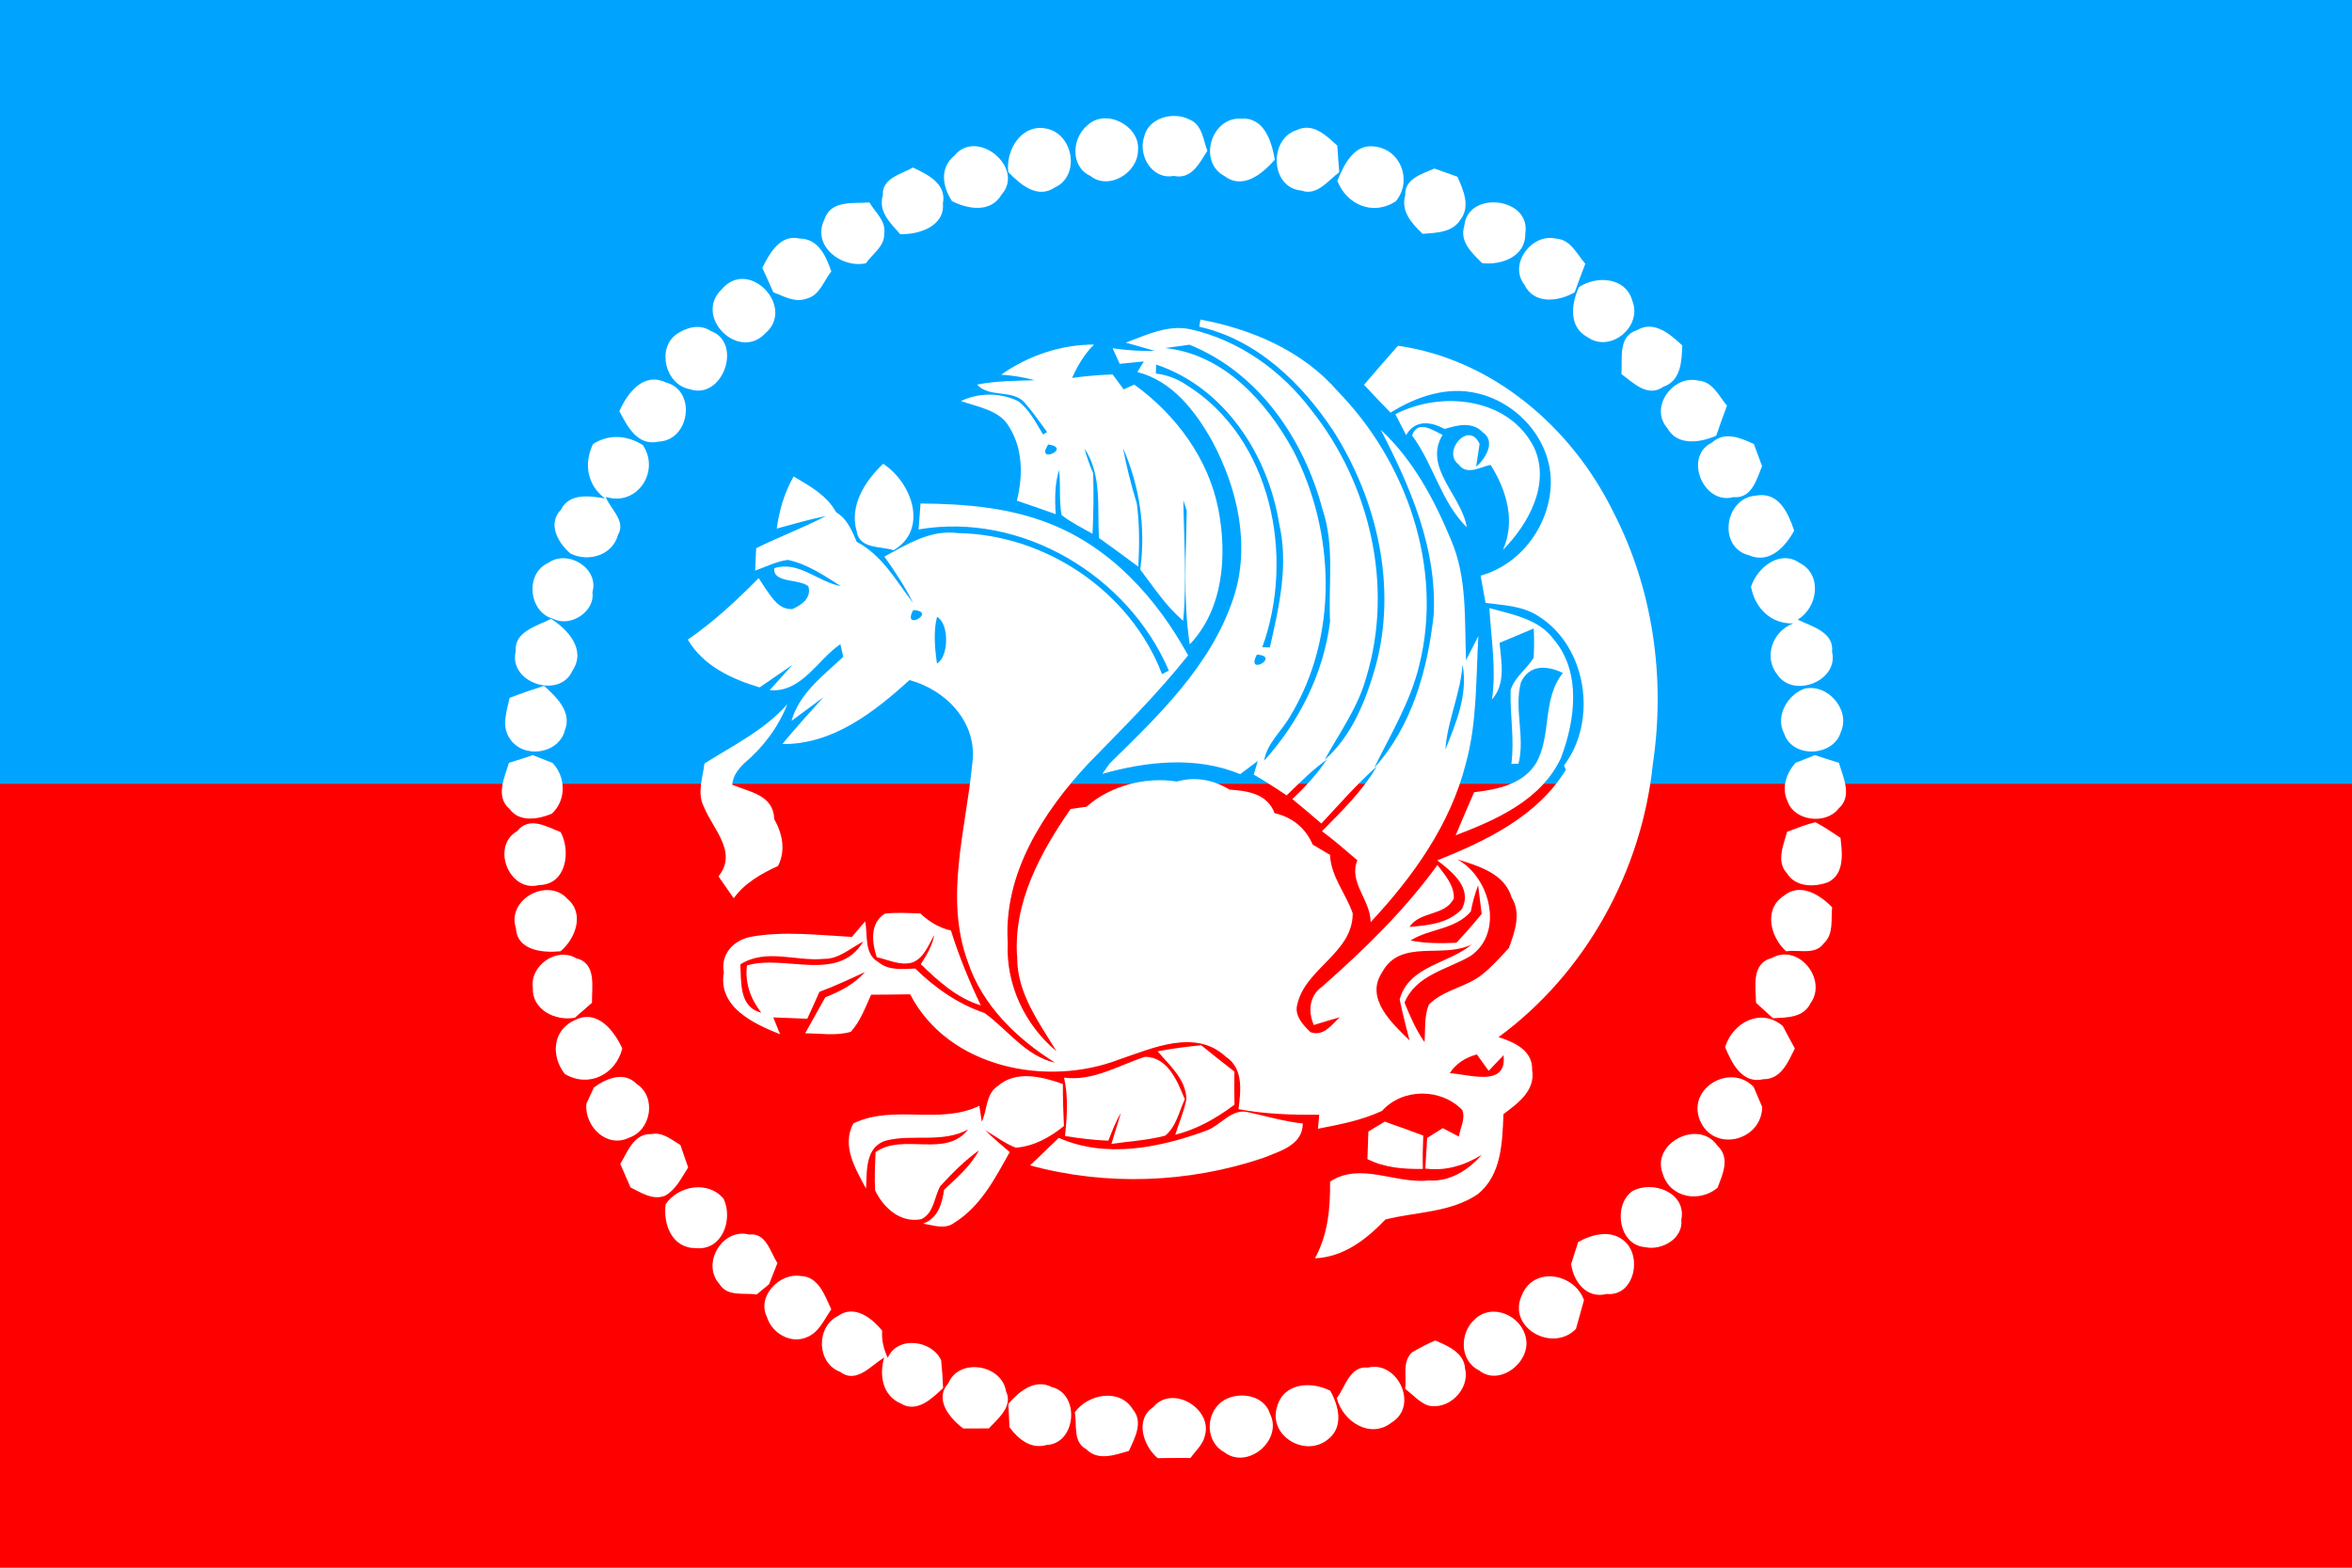 <?xml version="1.0" encoding="UTF-8" standalone="no"?>
<svg
   xmlns:dc="http://purl.org/dc/elements/1.1/"
   xmlns:cc="http://creativecommons.org/ns#"
   xmlns:rdf="http://www.w3.org/1999/02/22-rdf-syntax-ns#"
   xmlns:svg="http://www.w3.org/2000/svg"
   xmlns="http://www.w3.org/2000/svg"
   xmlns:sodipodi="http://sodipodi.sourceforge.net/DTD/sodipodi-0.dtd"
   xmlns:inkscape="http://www.inkscape.org/namespaces/inkscape"
   width="240"
   height="160"
   id="svg2"
   version="1.1"
   inkscape:version="0.48.2 r9819"
   sodipodi:docname="chrobatia.svg">
  <rect
     style="fill:#ff0000;fill-opacity:1;stroke:none"
     id="rect3166"
     width="240"
     height="160"
     x="0"
     y="0" />
  <rect
     style="fill:#00a4ff;fill-opacity:1;stroke:none"
     id="rect3166-4"
     width="240"
     height="80"
     x="0"
     y="0" />
  <g
     id="#ffffffff"
     transform="matrix(0.762,0,0,0.762,1.678,0.206)">
    <path
       d="m 151.01,18.06 c 0.58,-2.58 3.91,-3.44 6.08,-2.32 1.69,0.67 1.82,2.7 2.39,4.18 -1.05,1.63 -2.12,3.9 -4.5,3.37 -2.89,0.55 -4.82,-2.72 -3.97,-5.23 z"
       id="path28"
       inkscape:connector-curvature="0"
       style="fill:#ffffff" />
    <path
       d="m 143.41,16.52 c 2.47,-2.37 7.11,0.08 6.78,3.37 -0.03,2.99 -3.91,5.39 -6.4,3.39 -2.7,-1.26 -2.46,-5.06 -0.38,-6.76 z"
       id="path30"
       inkscape:connector-curvature="0"
       style="fill:#ffffff" />
    <path
       d="m 161.79,23.32 c -3.62,-1.88 -1.82,-7.95 2.21,-7.7 3.11,-0.22 4.09,3.08 4.51,5.5 -1.63,1.84 -4.24,4.08 -6.72,2.2 z"
       id="path32"
       inkscape:connector-curvature="0"
       style="fill:#ffffff" />
    <path
       d="m 132.82,22.78 c -0.38,-2.93 1.76,-6.5 5.08,-5.83 3.62,0.67 4.62,6.32 1.15,7.89 -2.36,1.6 -4.64,-0.43 -6.23,-2.06 z"
       id="path34"
       inkscape:connector-curvature="0"
       style="fill:#ffffff" />
    <path
       d="m 171.43,17.16 c 2.19,-1.06 3.97,0.72 5.45,2.08 0.08,1.19 0.16,2.38 0.26,3.56 -1.48,1.08 -2.98,3.23 -5.07,2.45 -4.15,-0.34 -4.42,-6.9 -0.64,-8.09 z"
       id="path36"
       inkscape:connector-curvature="0"
       style="fill:#ffffff" />
    <path
       d="m 125.62,20.56 c 3.04,-3.71 9.47,1.66 6.3,5.23 -1.43,2.48 -4.5,1.97 -6.64,0.88 -1.29,-1.98 -1.68,-4.45 0.34,-6.11 z"
       id="path38"
       inkscape:connector-curvature="0"
       style="fill:#ffffff" />
    <path
       d="m 176.88,23.95 c 0.9,-2.13 2.21,-5.03 5.04,-4.59 3.51,0.42 5.04,4.66 2.78,7.34 -3.03,1.96 -6.53,0.5 -7.82,-2.75 z"
       id="path40"
       inkscape:connector-curvature="0"
       style="fill:#ffffff" />
    <path
       d="m 116.02,25.9 c -0.15,-2.33 2.47,-2.83 4.03,-3.73 1.94,0.93 4.55,2.14 4.01,4.81 0.29,3.06 -3.25,4.2 -5.72,4.11 -1.28,-1.46 -2.98,-3.01 -2.32,-5.19 z"
       id="path42"
       inkscape:connector-curvature="0"
       style="fill:#ffffff" />
    <path
       d="m 185.98,25.85 c -0.11,-2.21 2.31,-2.83 3.9,-3.55 0.77,0.28 2.31,0.83 3.08,1.1 0.78,1.74 1.76,3.93 0.46,5.67 -1.06,1.82 -3.28,1.84 -5.12,1.98 -1.44,-1.39 -2.96,-3.01 -2.32,-5.2 z"
       id="path44"
       inkscape:connector-curvature="0"
       style="fill:#ffffff" />
    <path
       d="m 108.18,29.16 c 0.86,-2.67 3.85,-2.16 6.05,-2.31 0.75,1.31 2.24,2.47 1.97,4.14 0.1,1.72 -1.57,2.74 -2.45,4 -3.33,0.72 -7.26,-2.38 -5.57,-5.83 z"
       id="path46"
       inkscape:connector-curvature="0"
       style="fill:#ffffff" />
    <path
       d="m 193.89,29.96 c 0.45,-4.77 8.98,-3.82 8.16,1.07 0.06,3.06 -3.19,4.25 -5.78,3.94 -1.34,-1.35 -3.06,-2.85 -2.38,-5.01 z"
       id="path48"
       inkscape:connector-curvature="0"
       style="fill:#ffffff" />
    <path
       d="m 201.93,37.86 c -2.15,-2.76 0.99,-6.95 4.26,-6.17 1.95,0.13 2.77,2.08 3.9,3.37 -0.49,1.27 -0.97,2.54 -1.42,3.82 -2.18,1.25 -5.44,1.67 -6.74,-1.02 z"
       id="path50"
       inkscape:connector-curvature="0"
       style="fill:#ffffff" />
    <path
       d="m 99.88,35.6 c 0.98,-1.93 2.4,-4.54 5,-3.92 2.53,0.02 3.54,2.38 4.24,4.41 -1.02,1.25 -1.55,3.21 -3.31,3.64 -1.57,0.58 -3.04,-0.32 -4.46,-0.86 -0.48,-1.1 -0.97,-2.19 -1.47,-3.27 z"
       id="path52"
       inkscape:connector-curvature="0"
       style="fill:#ffffff" />
    <path
       d="m 209.24,38.18 c 2.38,-1.57 6.26,-1.33 7.14,1.82 1.41,3.49 -2.94,7.08 -6.03,4.87 -2.53,-1.38 -2.14,-4.48 -1.11,-6.69 z"
       id="path54"
       inkscape:connector-curvature="0"
       style="fill:#ffffff" />
    <path
       d="m 94.42,38.51 c 3.61,-4.34 9.95,2.31 5.89,5.84 -3.6,3.86 -9.67,-2.22 -5.89,-5.84 z"
       id="path56"
       inkscape:connector-curvature="0"
       style="fill:#ffffff" />
    <path
       d="m 158.55,42.53 c 6.89,1.29 13.7,4.19 18.37,9.59 9.25,9.46 14.19,23.67 10.93,36.72 -1.18,4.91 -3.84,9.25 -6.03,13.74 5.05,-5.55 7.16,-13.17 7.96,-20.48 0.49,-8.83 -3.12,-17.15 -7.09,-24.82 4.32,4.02 7.17,9.33 9.4,14.73 2.22,5.08 1.8,10.74 2.03,16.15 0.55,-1.08 1.1,-2.16 1.65,-3.25 -0.34,5.71 -0.15,11.52 -1.68,17.09 -2.07,8.18 -7.07,15.16 -12.75,21.24 0.01,-2.94 -3.01,-5.39 -1.77,-8.28 -1.56,-1.33 -3.1,-2.68 -4.74,-3.9 2.64,-2.7 5.41,-5.36 7.32,-8.65 -2.67,2.34 -4.99,5.04 -7.41,7.62 -1.28,-1.11 -2.57,-2.2 -3.88,-3.27 1.69,-1.62 3.31,-3.33 4.61,-5.29 -1.97,1.4 -3.65,3.13 -5.38,4.79 -1.44,-0.97 -2.9,-1.91 -4.4,-2.78 0.13,-0.46 0.4,-1.37 0.54,-1.83 -0.59,0.44 -1.77,1.33 -2.36,1.77 -5.86,-2.44 -12.5,-1.73 -18.46,-0.04 l 0.98,-1.39 c 6.57,-6.43 13.57,-13.13 16.55,-22.08 2.37,-7.03 0.59,-14.75 -2.82,-21.11 -2.25,-4.01 -5.33,-8.04 -10.01,-9.24 0.22,-0.36 0.64,-1.07 0.86,-1.42 -0.81,0.08 -2.42,0.24 -3.23,0.32 -0.24,-0.52 -0.72,-1.56 -0.95,-2.08 1.87,0.26 3.77,0.4 5.67,0.35 -0.97,-0.28 -2.92,-0.83 -3.9,-1.11 2.77,-1.03 5.65,-2.45 8.69,-1.78 6.48,1.46 12.16,5.53 16.13,10.79 7.87,9.88 11.09,23.61 7.38,35.81 -1.1,4.04 -3.6,7.44 -5.58,11.07 3.67,-3.23 5.51,-7.93 6.82,-12.51 2.92,-10.67 0.22,-22.28 -5.61,-31.49 -4.24,-6.43 -10.25,-12.29 -18,-14.02 l 0.16,-0.96 m -4.72,3.82 c 7.87,0.83 13.56,7.18 17.15,13.73 5.64,10.91 6.07,24.85 -0.37,35.51 -1.13,2.02 -3.14,3.65 -3.53,6.03 4.67,-5.16 7.98,-11.73 8.83,-18.66 -0.25,-4.99 0.63,-10.13 -1,-14.97 -2.49,-9.41 -8.55,-18.37 -17.84,-22.09 -0.81,0.11 -2.43,0.34 -3.24,0.45 m -1.21,2.21 -0.04,1.2 c 1.46,0.18 2.86,0.69 4.08,1.52 11.44,7.11 14.58,23.04 10.17,35.14 l 1.02,0.03 c 1.23,-5.41 2.52,-11.01 1.25,-16.54 -1.48,-9.26 -7.3,-18.27 -16.48,-21.35 m 13.49,38.85 c -1.59,2.98 3.29,0.21 0,0 m 25.24,12.71 c 1.45,-3.61 3.05,-7.39 2.3,-11.36 -0.28,3.89 -2.03,7.5 -2.3,11.36 m -1.13,1.12 c 0.6,0.46 0.6,0.46 0,0 z"
       id="path58"
       inkscape:connector-curvature="0"
       style="fill:#ffffff" />
    <path
       d="m 88.37,44.51 c 1.33,-0.94 3.16,-1.44 4.62,-0.44 4.32,1.58 1.59,9.32 -2.85,7.78 -3.25,-0.6 -4.42,-5.43 -1.77,-7.34 z"
       id="path60"
       inkscape:connector-curvature="0"
       style="fill:#ffffff" />
    <path
       d="m 217.03,43.94 c 2.29,-1.35 4.44,0.58 6.04,2.05 -0.07,2.08 -0.15,4.71 -2.5,5.53 -2.11,1.5 -4.03,-0.49 -5.64,-1.69 0.14,-2.08 -0.5,-5.08 2.1,-5.89 z"
       id="path62"
       inkscape:connector-curvature="0"
       style="fill:#ffffff" />
    <path
       d="m 131.87,49.91 c 3.62,-2.55 7.99,-4.03 12.43,-4.03 -1.29,1.27 -2.2,2.83 -2.94,4.47 1.8,-0.25 3.61,-0.4 5.43,-0.47 0.37,0.5 1.11,1.5 1.48,2 0.36,-0.16 1.07,-0.48 1.42,-0.64 5.56,4.02 9.92,9.88 11.26,16.69 1.19,6.17 0.7,13.34 -3.83,18.11 -0.9,-5.93 -0.51,-11.94 -0.4,-17.91 -0.11,-0.34 -0.35,-1.03 -0.46,-1.38 0.08,5.37 0.5,10.75 -0.02,16.12 -2.31,-1.94 -3.94,-4.49 -5.75,-6.86 0.76,-5.54 -0.07,-11.16 -2.31,-16.28 0.47,2.53 1.12,5.02 1.86,7.49 0.36,2.79 0.35,5.6 0.19,8.41 -1.75,-1.3 -3.5,-2.59 -5.27,-3.85 -0.24,-4.03 0.43,-8.45 -1.94,-11.99 0.31,1.14 0.7,2.25 1.17,3.34 0.08,2.7 0.04,5.39 -0.09,8.09 -1.41,-0.79 -2.86,-1.51 -4.14,-2.5 -0.38,-1.98 -0.09,-4.04 -0.35,-6.04 -0.57,1.92 -0.58,3.93 -0.43,5.92 -1.73,-0.62 -3.46,-1.22 -5.21,-1.81 0.81,-3.26 0.83,-6.86 -0.99,-9.81 -1.28,-2.36 -4.23,-2.71 -6.5,-3.54 2.41,-1.13 5.26,-1.15 7.66,0.02 1.52,1.14 2.38,2.89 3.34,4.47 l 0.53,-0.34 c -0.96,-1.3 -1.87,-2.64 -2.93,-3.85 -1.63,-1.96 -4.76,-0.64 -6.44,-2.5 2.54,-0.5 5.14,-0.5 7.72,-0.59 -1.47,-0.39 -2.97,-0.64 -4.49,-0.74 m 15.42,8.33 c 0.5,0.58 0.5,0.58 0,0 m -9.12,1.02 c -1.83,2.77 3.32,0.47 0,0 z"
       id="path64"
       inkscape:connector-curvature="0"
       style="fill:#ffffff" />
    <path
       d="m 185.01,46.04 c 12.7,1.82 23.27,10.94 28.81,22.23 5.34,10.3 7.03,22.3 5.32,33.73 -1.46,14.36 -8.98,28.08 -20.67,36.64 2.1,0.67 4.6,1.78 4.5,4.41 0.45,2.77 -1.92,4.46 -3.84,5.9 -0.16,3.77 -0.23,8.19 -3.49,10.76 -3.62,2.43 -8.2,2.33 -12.31,3.35 -2.55,2.67 -5.6,5.04 -9.45,5.21 1.75,-3.16 2.07,-6.73 2.03,-10.28 4.08,-2.66 8.73,0.33 13.15,-0.15 2.86,0.21 5.34,-1.36 7.16,-3.43 -2.29,1.41 -4.85,2.21 -7.56,1.83 0.09,-1.36 0.18,-2.73 0.25,-4.09 0.53,-0.33 1.57,-0.99 2.09,-1.32 0.54,0.29 1.63,0.85 2.17,1.14 0.14,-1.18 0.93,-2.4 0.43,-3.58 -2.83,-2.92 -7.97,-2.95 -10.73,0.13 -2.72,1.26 -5.66,1.83 -8.58,2.39 0.04,-0.47 0.13,-1.4 0.17,-1.87 -3.62,0.03 -7.25,-0.08 -10.81,-0.75 0.31,-2.45 0.68,-5.46 -1.7,-7.02 -4.07,-3.8 -9.83,-1.14 -14.3,0.37 -9.74,3.75 -22.89,1.09 -27.97,-8.73 -1.75,0.03 -3.49,0.04 -5.23,0.05 -0.78,1.71 -1.43,3.55 -2.72,4.97 -1.98,0.58 -4.08,0.21 -6.11,0.2 0.9,-1.6 1.8,-3.21 2.69,-4.82 1.98,-0.78 3.9,-1.77 5.33,-3.39 -2.02,0.94 -4.02,1.89 -6.11,2.65 -0.53,1.21 -1.07,2.41 -1.63,3.61 -1.52,-0.06 -3.04,-0.12 -4.55,-0.18 0.22,0.57 0.68,1.7 0.91,2.26 -3.52,-1.41 -8.35,-3.63 -7.53,-8.28 -0.46,-2.45 1.28,-4.3 3.58,-4.77 4.48,-0.81 9.06,-0.23 13.57,0.01 0.59,-0.7 1.18,-1.4 1.77,-2.09 0.38,1.84 -0.18,4.37 1.77,5.46 1.39,1.18 3.27,0.92 4.94,0.87 2.66,2.6 5.73,4.75 9.28,5.95 3.12,2.25 5.47,5.75 9.45,6.66 -5.12,-3.21 -9.74,-7.65 -11.69,-13.51 -3.17,-8.64 -0.23,-17.8 0.6,-26.57 0.75,-5.42 -3.46,-9.84 -8.41,-11.17 -4.74,4.3 -10.28,8.64 -17.03,8.57 1.78,-2.16 3.65,-4.22 5.52,-6.29 -1.43,1.07 -2.85,2.13 -4.29,3.18 1.07,-3.74 4.25,-6.04 6.93,-8.58 -0.1,-0.42 -0.29,-1.26 -0.39,-1.69 -3.1,2.12 -5.2,6.53 -9.46,6.16 1.01,-1.15 2.04,-2.27 3.07,-3.4 -1.48,1 -2.95,2.01 -4.42,3.03 -3.78,-1.13 -7.53,-2.87 -9.62,-6.4 3.47,-2.38 6.55,-5.25 9.49,-8.24 0.25,0.38 0.74,1.13 0.99,1.51 0.85,1.21 1.8,2.74 3.52,2.64 1.24,-0.52 2.62,-1.52 2.14,-3.07 -1.27,-1 -4.81,-0.4 -4.55,-2.41 3.26,-1.03 5.83,1.85 8.9,2.4 -2.22,-1.41 -4.49,-2.96 -7.11,-3.51 -1.52,0.22 -2.92,0.92 -4.36,1.44 0.04,-0.75 0.1,-2.25 0.14,-3 3.07,-1.53 6.3,-2.73 9.34,-4.31 -2.22,0.44 -4.4,1.08 -6.59,1.68 0.34,-2.45 1.03,-4.83 2.26,-6.98 2.16,1.26 4.46,2.53 5.71,4.81 1.49,0.86 2.09,2.46 2.75,3.95 3.43,1.8 5.27,5.23 7.54,8.18 -1.08,-2.19 -2.43,-4.23 -3.84,-6.21 3.03,-1.64 6.17,-3.63 9.79,-3.15 11.8,0.17 23.16,7.82 27.39,18.9 l 0.91,-0.48 c -5.47,-12.74 -19.68,-21.27 -33.51,-18.91 0.06,-0.87 0.19,-2.6 0.26,-3.47 5.82,0.04 11.74,0.51 17.21,2.66 8.27,3.21 14.43,10.04 18.62,17.68 -4.11,5.18 -8.8,9.81 -13.4,14.53 -6.02,6.48 -11.35,14.73 -10.75,23.95 -0.29,5.56 2.27,11.01 6.53,14.55 -2.36,-3.87 -5.28,-7.8 -5.27,-12.54 -0.57,-7.33 3.11,-14.09 7.16,-19.92 0.53,-0.07 1.6,-0.23 2.14,-0.3 3.13,-2.81 7.93,-4.05 12.08,-3.37 2.46,-0.7 4.9,-0.24 7.05,1.08 2.42,0.16 5.09,0.55 6.04,3.16 2.34,0.51 4.16,1.99 5.1,4.2 0.77,0.46 1.54,0.92 2.32,1.38 0.14,2.94 2.12,5.16 3.04,7.82 0.05,5.37 -6.49,7.41 -7.46,12.4 -0.29,1.43 0.88,2.62 1.81,3.53 1.76,0.61 2.81,-0.97 3.92,-2 -1.16,0.33 -2.32,0.68 -3.48,1.04 -0.78,-1.84 -0.62,-3.9 1.11,-5.13 5.63,-4.96 11.04,-10.21 15.45,-16.31 0.99,1.35 2.24,2.67 2.2,4.47 -1.15,2.4 -4.51,1.67 -5.95,3.83 2.46,-0.2 5.24,-0.46 7.02,-2.4 1.46,-2.82 -1.33,-5 -3.29,-6.51 6.55,-2.63 13.38,-5.88 17.21,-12.13 l -0.24,-0.59 c 4.54,-6.01 3.07,-15.95 -3.43,-19.99 -2.09,-1.39 -4.68,-1.46 -7.08,-1.78 -0.23,-1.22 -0.45,-2.44 -0.66,-3.65 5.51,-1.51 9.44,-7 9.4,-12.66 -0.05,-5.59 -4.46,-10.51 -9.8,-11.75 -4.08,-1 -8.22,0.43 -11.66,2.58 -1.2,-1.23 -2.39,-2.48 -3.55,-3.73 1.5,-1.76 3.01,-3.51 4.55,-5.23 m -64.92,35.4 c -1.58,2.95 3.31,0.2 0,0 m 3.19,0.91 c -0.51,1.94 -0.29,4.28 -0.01,6.25 1.62,-0.93 1.65,-5.35 0.01,-6.25 m 69.67,32.48 c 4.4,2.39 6.31,9.8 1.78,12.94 -3.15,1.84 -7.29,2.51 -8.85,6.25 0.75,1.83 1.53,3.66 2.68,5.29 0.12,-1.67 -0.06,-3.42 0.57,-5.01 1.97,-2.03 5.03,-2.31 7.19,-4.08 1.3,-1.04 2.41,-2.3 3.54,-3.52 0.79,-2.19 1.69,-4.61 0.35,-6.8 -0.95,-3.19 -4.45,-4.19 -7.26,-5.07 m 1.81,6.99 c -2.11,2.45 -5.55,2.27 -8.07,3.88 2.02,0.41 4.09,0.39 6.14,0.3 1.18,-1.25 2.3,-2.54 3.38,-3.86 -0.12,-0.96 -0.35,-2.88 -0.47,-3.84 -0.43,1.14 -0.76,2.31 -0.98,3.52 m -86.63,6.34 c -3.75,0.37 -7.74,-1.45 -11.19,0.74 0.14,2.38 -0.19,5.73 2.8,6.46 -1.43,-1.83 -2.21,-3.98 -1.91,-6.32 5.06,-1.53 12.2,2.41 15.57,-3.2 -1.7,0.86 -3.24,2.35 -5.27,2.32 m 74.74,1.82 c -2.32,3.5 1.37,6.83 3.68,9.1 -0.48,-1.83 -0.93,-3.65 -1.32,-5.49 1.25,-4.53 6.54,-4.74 9.65,-7.37 -3.85,1.97 -9.57,-0.83 -12.01,3.76 m 9.07,13.49 c 2.6,0.15 7.71,1.95 7.2,-2.41 -0.49,0.52 -1.49,1.57 -1.99,2.1 -0.39,-0.55 -1.18,-1.65 -1.58,-2.2 -1.47,0.39 -2.81,1.21 -3.63,2.51 z"
       id="path66"
       inkscape:connector-curvature="0"
       style="fill:#ffffff" />
    <path
       d="m 221.07,57.07 c -2.44,-2.78 0.75,-7.16 4.12,-6.37 1.95,0.12 2.77,2.05 3.87,3.36 -0.5,1.34 -0.98,2.68 -1.44,4.03 -2.14,0.93 -5.21,1.41 -6.55,-1.02 z"
       id="path68"
       inkscape:connector-curvature="0"
       style="fill:#ffffff" />
    <path
       d="m 80.74,54.81 c 1.04,-2.39 3.21,-5.29 6.18,-3.87 4.2,1.04 3.27,7.78 -0.93,7.94 -2.81,0.64 -4.18,-2.03 -5.25,-4.07 z"
       id="path70"
       inkscape:connector-curvature="0"
       style="fill:#ffffff" />
    <path
       d="m 184.65,55.21 c 6.15,-3.19 15.22,-2.25 18.58,4.46 2.23,4.85 -0.73,10.24 -4.17,13.71 1.72,-3.85 0.48,-7.99 -1.65,-11.38 -1.43,0.27 -3.17,1.48 -4.3,-0.08 -2.25,-1.67 1.39,-5.95 2.82,-2.73 -0.11,0.77 -0.34,2.29 -0.46,3.06 1.22,-1.05 2.71,-3.39 0.87,-4.63 -1.4,-1.47 -3.41,-0.95 -5.1,-0.43 -1.81,-1.01 -3.96,-1.28 -5.14,0.82 -0.36,-0.7 -1.08,-2.1 -1.45,-2.8 z"
       id="path72"
       inkscape:connector-curvature="0"
       style="fill:#ffffff" />
    <path
       d="m 186.89,58.05 c 0.78,-2.15 2.75,-0.7 4.08,-0.07 -2.63,4.37 2.57,8.11 3.25,12.38 -3.42,-3.36 -4.47,-8.45 -7.33,-12.31 z"
       id="path74"
       inkscape:connector-curvature="0"
       style="fill:#ffffff" />
    <path
       d="m 77.21,59.2 c 2.14,-1.36 4.53,-1.18 6.66,0.13 2.38,3.5 -0.73,8.29 -4.96,6.95 0.59,1.61 2.77,3.24 1.64,5.09 -0.72,2.75 -3.96,3.68 -6.35,2.51 -1.67,-1.42 -3.14,-4 -1.28,-5.88 1.1,-2.27 3.88,-1.86 5.9,-1.5 -2.4,-1.8 -2.87,-4.68 -1.61,-7.3 z"
       id="path76"
       inkscape:connector-curvature="0"
       style="fill:#ffffff" />
    <path
       d="m 227.03,59.02 c 1.71,-1.57 3.83,-0.65 5.63,0.18 0.28,0.74 0.83,2.22 1.1,2.96 -0.72,1.76 -1.39,4.4 -3.83,4.15 -4.03,1.11 -6.73,-5.42 -2.9,-7.29 z"
       id="path78"
       inkscape:connector-curvature="0"
       style="fill:#ffffff" />
    <path
       d="m 112.53,70.95 c -1.04,-3.48 1.1,-6.79 3.53,-9.1 3.85,2.49 6.13,8.79 1.4,11.58 -1.67,-0.58 -4.54,-0.12 -4.93,-2.48 z"
       id="path80"
       inkscape:connector-curvature="0"
       style="fill:#ffffff" />
    <path
       d="m 232,74.1 c -4.23,-1.06 -3.26,-7.72 0.96,-7.99 3.05,-0.56 4.31,2.36 5.1,4.69 -1.2,2.19 -3.31,4.49 -6.06,3.3 z"
       id="path82"
       inkscape:connector-curvature="0"
       style="fill:#ffffff" />
    <path
       d="m 71.2,75.14 c 2.56,-1.89 6.87,0.66 5.93,3.92 0.38,2.6 -2.97,4.74 -5.25,3.55 -3.29,-0.84 -3.82,-6.1 -0.68,-7.47 z"
       id="path84"
       inkscape:connector-curvature="0"
       style="fill:#ffffff" />
    <path
       d="m 232.28,78.32 c 0.84,-2.59 3.88,-5.03 6.51,-3.19 3.08,1.56 2.45,5.97 -0.26,7.59 1.83,0.91 4.91,1.66 4.6,4.3 0.93,3.9 -5.13,6.3 -7.32,3.08 -1.91,-2.38 -0.63,-5.86 2.13,-6.87 -3.04,0.08 -5.12,-2.06 -5.66,-4.91 z"
       id="path86"
       inkscape:connector-curvature="0"
       style="fill:#ffffff" />
    <path
       d="m 197.59,93.42 c 0.6,-4.08 -0.11,-8.16 -0.35,-12.24 3.05,0.85 6.58,1.43 8.6,4.16 3.77,4.41 2.89,10.9 0.98,15.93 -2.67,5.65 -8.6,8.23 -14.09,10.34 0.81,-1.93 1.63,-3.86 2.47,-5.77 3.09,-0.37 6.5,-1.02 8.29,-3.88 2.13,-3.76 0.77,-8.59 3.6,-12.09 -2.05,-1.01 -4.52,-1.19 -5.62,1.26 -0.96,3.54 0.59,7.3 -0.33,10.89 l -0.95,0.02 c 0.43,-3.3 -0.2,-6.59 -0.1,-9.88 0.52,-1.73 2.15,-2.82 3.08,-4.32 0.08,-1.31 0.08,-2.62 0.01,-3.93 -1.53,0.63 -3.05,1.27 -4.57,1.92 0.22,2.59 0.87,5.45 -1.02,7.59 z"
       id="path88"
       inkscape:connector-curvature="0"
       style="fill:#ffffff" />
    <path
       d="m 66.86,86.97 c -0.24,-2.67 2.88,-3.39 4.74,-4.36 2.26,1.47 4.71,4.12 2.87,6.93 -1.73,3.92 -8.63,1.64 -7.61,-2.57 z"
       id="path90"
       inkscape:connector-curvature="0"
       style="fill:#ffffff" />
    <path
       d="m 66.04,93.2 c 1.52,-0.59 3.06,-1.12 4.62,-1.61 1.63,1.5 3.78,3.5 2.78,5.96 -0.84,3.23 -5.61,3.85 -7.38,1.1 -1.16,-1.68 -0.39,-3.66 -0.02,-5.45 z"
       id="path92"
       inkscape:connector-curvature="0"
       style="fill:#ffffff" />
    <path
       d="m 239.37,91.99 c 3.13,-0.8 6.3,2.83 4.93,5.8 -0.97,3.28 -6.44,3.55 -7.56,0.25 -1.25,-2.32 0.33,-5.15 2.63,-6.05 z"
       id="path94"
       inkscape:connector-curvature="0"
       style="fill:#ffffff" />
    <path
       d="m 92.13,101.99 c 3.85,-2.43 8.04,-4.47 11.1,-7.94 -1.22,3.11 -3.24,5.77 -5.78,7.92 -0.8,0.79 -1.52,1.7 -1.6,2.87 2.41,1 5.51,1.36 5.63,4.6 1.1,1.97 1.56,4.17 0.51,6.27 -2.25,1.04 -4.46,2.28 -5.94,4.33 -0.69,-0.97 -1.37,-1.95 -2.04,-2.93 2.61,-3.24 -0.71,-6.27 -1.94,-9.29 -0.97,-1.85 -0.16,-3.91 0.06,-5.83 z"
       id="path96"
       inkscape:connector-curvature="0"
       style="fill:#ffffff" />
    <path
       d="m 65.95,101.9 c 1.07,-0.33 2.13,-0.67 3.19,-1.03 0.88,0.35 1.77,0.7 2.66,1.05 1.79,1.88 1.85,5.01 -0.11,6.8 -1.81,0.75 -4.32,1.19 -5.66,-0.64 -1.93,-1.65 -0.67,-4.21 -0.08,-6.18 z"
       id="path98"
       inkscape:connector-curvature="0"
       style="fill:#ffffff" />
    <path
       d="m 238.22,101.91 c 0.87,-0.34 1.74,-0.69 2.61,-1.04 1.07,0.36 2.14,0.7 3.22,1.03 0.56,1.94 1.85,4.48 -0.04,6.12 -1.69,2.22 -5.99,1.69 -6.86,-1.03 -0.82,-1.76 -0.13,-3.69 1.07,-5.08 z"
       id="path100"
       inkscape:connector-curvature="0"
       style="fill:#ffffff" />
    <path
       d="m 67.05,111.05 c 1.65,-2.04 3.89,-0.6 5.82,0.12 1.41,2.6 0.75,7.07 -2.88,7.1 -3.98,1.08 -6.51,-5.18 -2.94,-7.22 z"
       id="path102"
       inkscape:connector-curvature="0"
       style="fill:#ffffff" />
    <path
       d="m 237.11,111.14 c 1.25,-0.46 2.49,-0.98 3.79,-1.29 1.17,0.61 2.25,1.37 3.36,2.1 0.25,2.04 0.57,4.85 -1.66,5.94 -1.82,0.69 -4.37,0.67 -5.49,-1.17 -1.51,-1.59 -0.47,-3.81 0,-5.58 z"
       id="path104"
       inkscape:connector-curvature="0"
       style="fill:#ffffff" />
    <path
       d="m 66.89,124.06 c -1.29,-3.87 4.28,-6.89 6.91,-3.92 2.33,1.98 1.05,5.31 -0.93,7 -2.34,0.24 -5.81,-0.06 -5.98,-3.08 z"
       id="path106"
       inkscape:connector-curvature="0"
       style="fill:#ffffff" />
    <path
       d="m 236.69,119.7 c 2.19,-1.8 4.83,-0.12 6.45,1.55 -0.17,1.63 0.24,3.56 -1.1,4.81 -1.14,1.65 -3.38,0.82 -5.05,1.09 -2.13,-1.9 -3.07,-5.67 -0.3,-7.45 z"
       id="path108"
       inkscape:connector-curvature="0"
       style="fill:#ffffff" />
    <path
       d="m 116.27,122.11 c 1.58,-0.2 3.18,-0.08 4.77,-0.03 1.17,1.09 2.52,1.93 4.1,2.28 1.07,3.45 2.45,6.78 4,10.03 -3.2,-0.98 -5.7,-3.25 -8.04,-5.52 0.8,-1.21 1.52,-2.47 1.82,-3.9 -0.83,1.33 -1.34,3.07 -2.97,3.68 -1.62,0.46 -3.2,-0.39 -4.75,-0.71 -0.63,-1.99 -0.96,-4.5 1.07,-5.83 z"
       id="path110"
       inkscape:connector-curvature="0"
       style="fill:#ffffff" />
    <path
       d="m 69.15,132.03 c -0.43,-2.96 3.21,-5.53 5.81,-3.95 2.77,0.68 2.07,3.84 2.11,5.96 -0.77,0.66 -1.54,1.33 -2.3,2.01 -2.6,0.46 -5.75,-1.06 -5.62,-4.02 z"
       id="path112"
       inkscape:connector-curvature="0"
       style="fill:#ffffff" />
    <path
       d="m 232.95,134.04 c -0.03,-2.16 -0.67,-5.28 2.11,-5.99 3.56,-2.03 7.49,2.87 5.19,6.05 -0.95,1.96 -3.17,1.91 -5.03,2.01 -0.75,-0.7 -1.51,-1.39 -2.27,-2.07 z"
       id="path114"
       inkscape:connector-curvature="0"
       style="fill:#ffffff" />
    <path
       d="m 74.87,136.32 c 2.94,-1.44 5.18,1.49 6.26,3.84 -0.87,3.47 -4.48,5.33 -7.69,3.42 -1.92,-2.42 -1.66,-5.96 1.43,-7.26 z"
       id="path116"
       inkscape:connector-curvature="0"
       style="fill:#ffffff" />
    <path
       d="m 228.81,139.97 c 1.04,-3.33 4.82,-5.31 7.73,-2.81 0.52,1 1.06,2 1.61,3 -0.91,1.79 -1.81,4.14 -4.22,4.12 -2.83,0.68 -4.25,-2.17 -5.12,-4.31 z"
       id="path118"
       inkscape:connector-curvature="0"
       style="fill:#ffffff" />
    <path
       d="m 152.82,140.54 c 1.92,-0.37 3.87,-0.62 5.83,-0.81 1.46,1.2 2.96,2.36 4.45,3.53 -0.02,1.47 -0.03,2.95 0.01,4.43 -2.4,1.79 -5.01,3.3 -7.93,4.02 0.49,-1.58 1.16,-3.1 1.49,-4.72 -0.03,-2.69 -2.26,-4.56 -3.85,-6.45 z"
       id="path120"
       inkscape:connector-curvature="0"
       style="fill:#ffffff" />
    <path
       d="m 140.29,144.07 c 3.93,0.5 7.26,-1.65 10.84,-2.79 3.05,0.01 4.36,3.29 5.32,5.68 -0.76,1.66 -1.14,3.67 -2.62,4.88 -2.35,0.62 -4.8,0.75 -7.2,1.1 0.32,-1.03 0.95,-3.1 1.27,-4.14 -0.71,1.17 -1.18,2.45 -1.68,3.71 -1.95,-0.07 -3.88,-0.32 -5.8,-0.62 0.26,-2.61 0.46,-5.25 -0.13,-7.82 z"
       id="path122"
       inkscape:connector-curvature="0"
       style="fill:#ffffff" />
    <path
       d="m 77.33,145.38 c 1.64,-1.2 4.04,-2.22 5.72,-0.47 2.7,1.75 1.97,6.21 -1.03,7.21 -3,1.45 -5.98,-1.56 -5.7,-4.56 0.25,-0.54 0.76,-1.63 1.01,-2.18 z"
       id="path124"
       inkscape:connector-curvature="0"
       style="fill:#ffffff" />
    <path
       d="m 131.4,145.2 c 2.45,-2.16 5.97,-1.26 8.73,-0.28 -0.01,1.88 0.05,3.76 0.14,5.63 -1.87,1.51 -4.01,2.71 -6.45,2.9 -1.47,-0.57 -2.72,-1.55 -4.07,-2.32 1.03,1.02 2.15,1.96 3.26,2.91 -1.95,3.5 -3.89,7.27 -7.4,9.45 -1.26,0.98 -2.82,0.33 -4.21,0.14 2.01,-0.73 2.55,-2.65 2.82,-4.54 1.71,-1.61 3.55,-3.17 4.67,-5.28 -1.92,1.37 -3.58,3.06 -5.18,4.79 -0.82,1.47 -0.83,3.59 -2.52,4.42 -2.77,0.59 -5.11,-1.53 -6.2,-3.85 -0.11,-1.71 0,-3.42 0.05,-5.12 3.72,-2.63 9.42,0.85 12.4,-3.05 -3.39,1.86 -7.32,0.61 -10.89,1.47 -2.92,0.78 -2.65,4.11 -2.78,6.46 -1.41,-2.65 -3.31,-5.72 -1.7,-8.73 5.34,-2.58 11.56,0.22 16.87,-2.36 l 0.33,2.13 c 0.75,-1.57 0.52,-3.71 2.13,-4.77 z"
       id="path126"
       inkscape:connector-curvature="0"
       style="fill:#ffffff" />
    <path
       d="m 225.41,149.72 c -1.68,-4.28 4.15,-7.66 7.23,-4.39 0.29,0.67 0.86,2.01 1.14,2.68 -0.1,4.62 -6.6,6.13 -8.37,1.71 z"
       id="path128"
       inkscape:connector-curvature="0"
       style="fill:#ffffff" />
    <path
       d="m 159.19,151.22 c 2.06,-0.65 3.52,-3.18 5.88,-2.49 2.39,0.52 4.75,1.22 7.19,1.48 -0.02,2.92 -3.1,3.71 -5.3,4.61 -10,3.38 -21.03,3.78 -31.22,1 1.27,-1.23 2.55,-2.46 3.84,-3.68 6.32,2.76 13.39,1.34 19.61,-0.92 z"
       id="path130"
       inkscape:connector-curvature="0"
       style="fill:#ffffff" />
    <path
       d="m 181.04,151.28 c 0.55,-0.33 1.63,-0.99 2.18,-1.32 1.73,0.6 3.45,1.22 5.17,1.87 -0.07,1.49 -0.09,2.97 -0.06,4.46 -2.54,0.04 -5.12,-0.14 -7.42,-1.32 0.04,-1.23 0.08,-2.46 0.13,-3.69 z"
       id="path132"
       inkscape:connector-curvature="0"
       style="fill:#ffffff" />
    <path
       d="m 80.86,155.63 c 0.99,-1.64 1.81,-4.09 4.15,-4 1.51,-0.32 2.7,0.75 3.9,1.46 0.26,0.76 0.78,2.26 1.04,3.01 -0.9,1.37 -1.63,3 -3.15,3.81 -1.66,0.59 -3.14,-0.44 -4.56,-1.13 -0.45,-1.05 -0.91,-2.1 -1.38,-3.15 z"
       id="path134"
       inkscape:connector-curvature="0"
       style="fill:#ffffff" />
    <path
       d="m 220.46,156.95 c -1.6,-4.11 4.81,-7.41 7.32,-3.77 1.75,1.63 0.71,3.81 0.01,5.65 -2.45,2.02 -6.35,1.35 -7.33,-1.88 z"
       id="path136"
       inkscape:connector-curvature="0"
       style="fill:#ffffff" />
    <path
       d="m 86.94,161.01 c 1.72,-2.51 5.73,-3.19 7.77,-0.7 1.29,2.82 -0.23,6.97 -3.75,6.59 -3.17,0.02 -4.39,-3.19 -4.02,-5.89 z"
       id="path138"
       inkscape:connector-curvature="0"
       style="fill:#ffffff" />
    <path
       d="m 216.37,159.28 c 2.73,-1.52 7.29,0.18 6.58,3.8 0.28,2.53 -2.6,4.19 -4.86,3.69 -3.55,-0.26 -4.32,-5.61 -1.72,-7.49 z"
       id="path140"
       inkscape:connector-curvature="0"
       style="fill:#ffffff" />
    <path
       d="m 94.14,171.71 c -2.46,-2.71 0.38,-7.56 3.97,-6.63 2.29,-0.28 2.83,2.34 3.79,3.83 -0.28,0.7 -0.83,2.12 -1.11,2.82 -0.42,0.35 -1.25,1.04 -1.66,1.38 -1.71,-0.26 -3.91,0.35 -4.99,-1.4 z"
       id="path142"
       inkscape:connector-curvature="0"
       style="fill:#ffffff" />
    <path
       d="m 209.13,166.09 c 1.79,-1.02 4.27,-1.67 6.03,-0.26 2.66,2 1.53,7.59 -2.2,7.21 -2.68,0.69 -4.44,-1.61 -4.77,-4 0.23,-0.74 0.71,-2.22 0.94,-2.95 z"
       id="path144"
       inkscape:connector-curvature="0"
       style="fill:#ffffff" />
    <path
       d="m 100.49,176.1 c -1.36,-2.73 1.69,-5.94 4.54,-5.46 2.39,0.04 3.24,2.67 4.09,4.47 -0.96,1.34 -1.63,3.08 -3.29,3.73 -2.15,0.95 -4.72,-0.58 -5.34,-2.74 z"
       id="path146"
       inkscape:connector-curvature="0"
       style="fill:#ffffff" />
    <path
       d="m 201.61,173.16 c 1.6,-3.87 7.02,-2.88 8.3,0.7 -0.36,1.28 -0.72,2.57 -1.07,3.86 -3.16,3.25 -9.3,-0.19 -7.23,-4.56 z"
       id="path148"
       inkscape:connector-curvature="0"
       style="fill:#ffffff" />
    <path
       d="m 110.03,175.98 c 2.15,-1.56 4.55,0.28 5.9,1.99 -0.1,1.25 0.21,2.49 0.75,3.62 1.33,-3.02 5.93,-2.34 7.15,0.33 0.13,1.24 0.21,2.48 0.26,3.73 -1.51,1.4 -3.5,3.39 -5.69,2.05 -2.43,-1.05 -2.89,-3.8 -2.2,-6.14 -1.77,1.04 -3.7,3.55 -5.86,1.93 -3.19,-1.16 -3.32,-6.03 -0.31,-7.51 z"
       id="path150"
       inkscape:connector-curvature="0"
       style="fill:#ffffff" />
    <path
       d="m 195.3,176.42 c 2.38,-2.25 6.28,-0.44 6.84,2.54 0.67,3.22 -3.56,6.53 -6.29,4.31 -2.64,-1.3 -2.6,-5.04 -0.55,-6.85 z"
       id="path152"
       inkscape:connector-curvature="0"
       style="fill:#ffffff" />
    <path
       d="m 186.88,180.87 c 1,-0.6 2.04,-1.14 3.12,-1.6 1.69,0.74 3.86,1.62 3.99,3.78 0.67,2.79 -2.25,5.65 -5.02,4.91 -1.18,-0.47 -2.02,-1.47 -3.01,-2.21 0.24,-1.62 -0.43,-3.64 0.92,-4.88 z"
       id="path154"
       inkscape:connector-curvature="0"
       style="fill:#ffffff" />
    <path
       d="m 124.79,185 c 1.42,-3.44 7.17,-2.54 7.73,1.09 0.97,2.01 -1.09,3.65 -2.3,4.96 -0.86,0 -2.57,0.01 -3.43,0.01 -1.8,-1.35 -3.94,-3.9 -2,-6.06 z"
       id="path156"
       inkscape:connector-curvature="0"
       style="fill:#ffffff" />
    <path
       d="m 176.81,187 c 1.15,-1.51 1.74,-4.35 4.16,-4.1 3.98,-0.97 6.85,5.09 3.21,7.34 -2.87,2.29 -6.55,-0.09 -7.37,-3.24 z"
       id="path158"
       inkscape:connector-curvature="0"
       style="fill:#ffffff" />
    <path
       d="m 132.83,187.76 c 1.4,-1.63 3.53,-3.42 5.79,-2.26 3.89,0.95 3.28,7.61 -0.68,7.77 -2.12,0.61 -3.79,-0.81 -4.96,-2.37 -0.04,-0.78 -0.11,-2.35 -0.15,-3.14 z"
       id="path160"
       inkscape:connector-curvature="0"
       style="fill:#ffffff" />
    <path
       d="m 168.84,188.06 c 0.91,-3.15 4.59,-3.34 7.09,-2.06 1.15,2.03 1.85,4.88 -0.32,6.53 -3.06,2.49 -8.1,-0.53 -6.77,-4.47 z"
       id="path162"
       inkscape:connector-curvature="0"
       style="fill:#ffffff" />
    <path
       d="m 141.73,188.89 c 1.74,-2.45 6.01,-3.27 7.76,-0.4 1.46,1.74 0.26,3.83 -0.51,5.57 -1.84,0.53 -4.14,1.4 -5.71,-0.22 -1.84,-0.99 -1.23,-3.24 -1.54,-4.95 z"
       id="path164"
       inkscape:connector-curvature="0"
       style="fill:#ffffff" />
    <path
       d="m 152.24,188.19 c 2.52,-3.04 7.92,0.18 6.92,3.79 -0.26,1.22 -1.25,2.06 -1.94,3.03 -1.47,-0.01 -2.94,0 -4.4,0.02 -1.95,-1.65 -3.08,-5.19 -0.58,-6.84 z"
       id="path166"
       inkscape:connector-curvature="0"
       style="fill:#ffffff" />
    <path
       d="m 161.34,187.52 c 1.96,-1.51 5.7,-1.12 6.52,1.57 1.78,3.51 -2.98,7.54 -6.1,5.16 -2.51,-1.35 -2.59,-5.02 -0.42,-6.73 z"
       id="path168"
       inkscape:connector-curvature="0"
       style="fill:#ffffff" />
  </g>
</svg>
